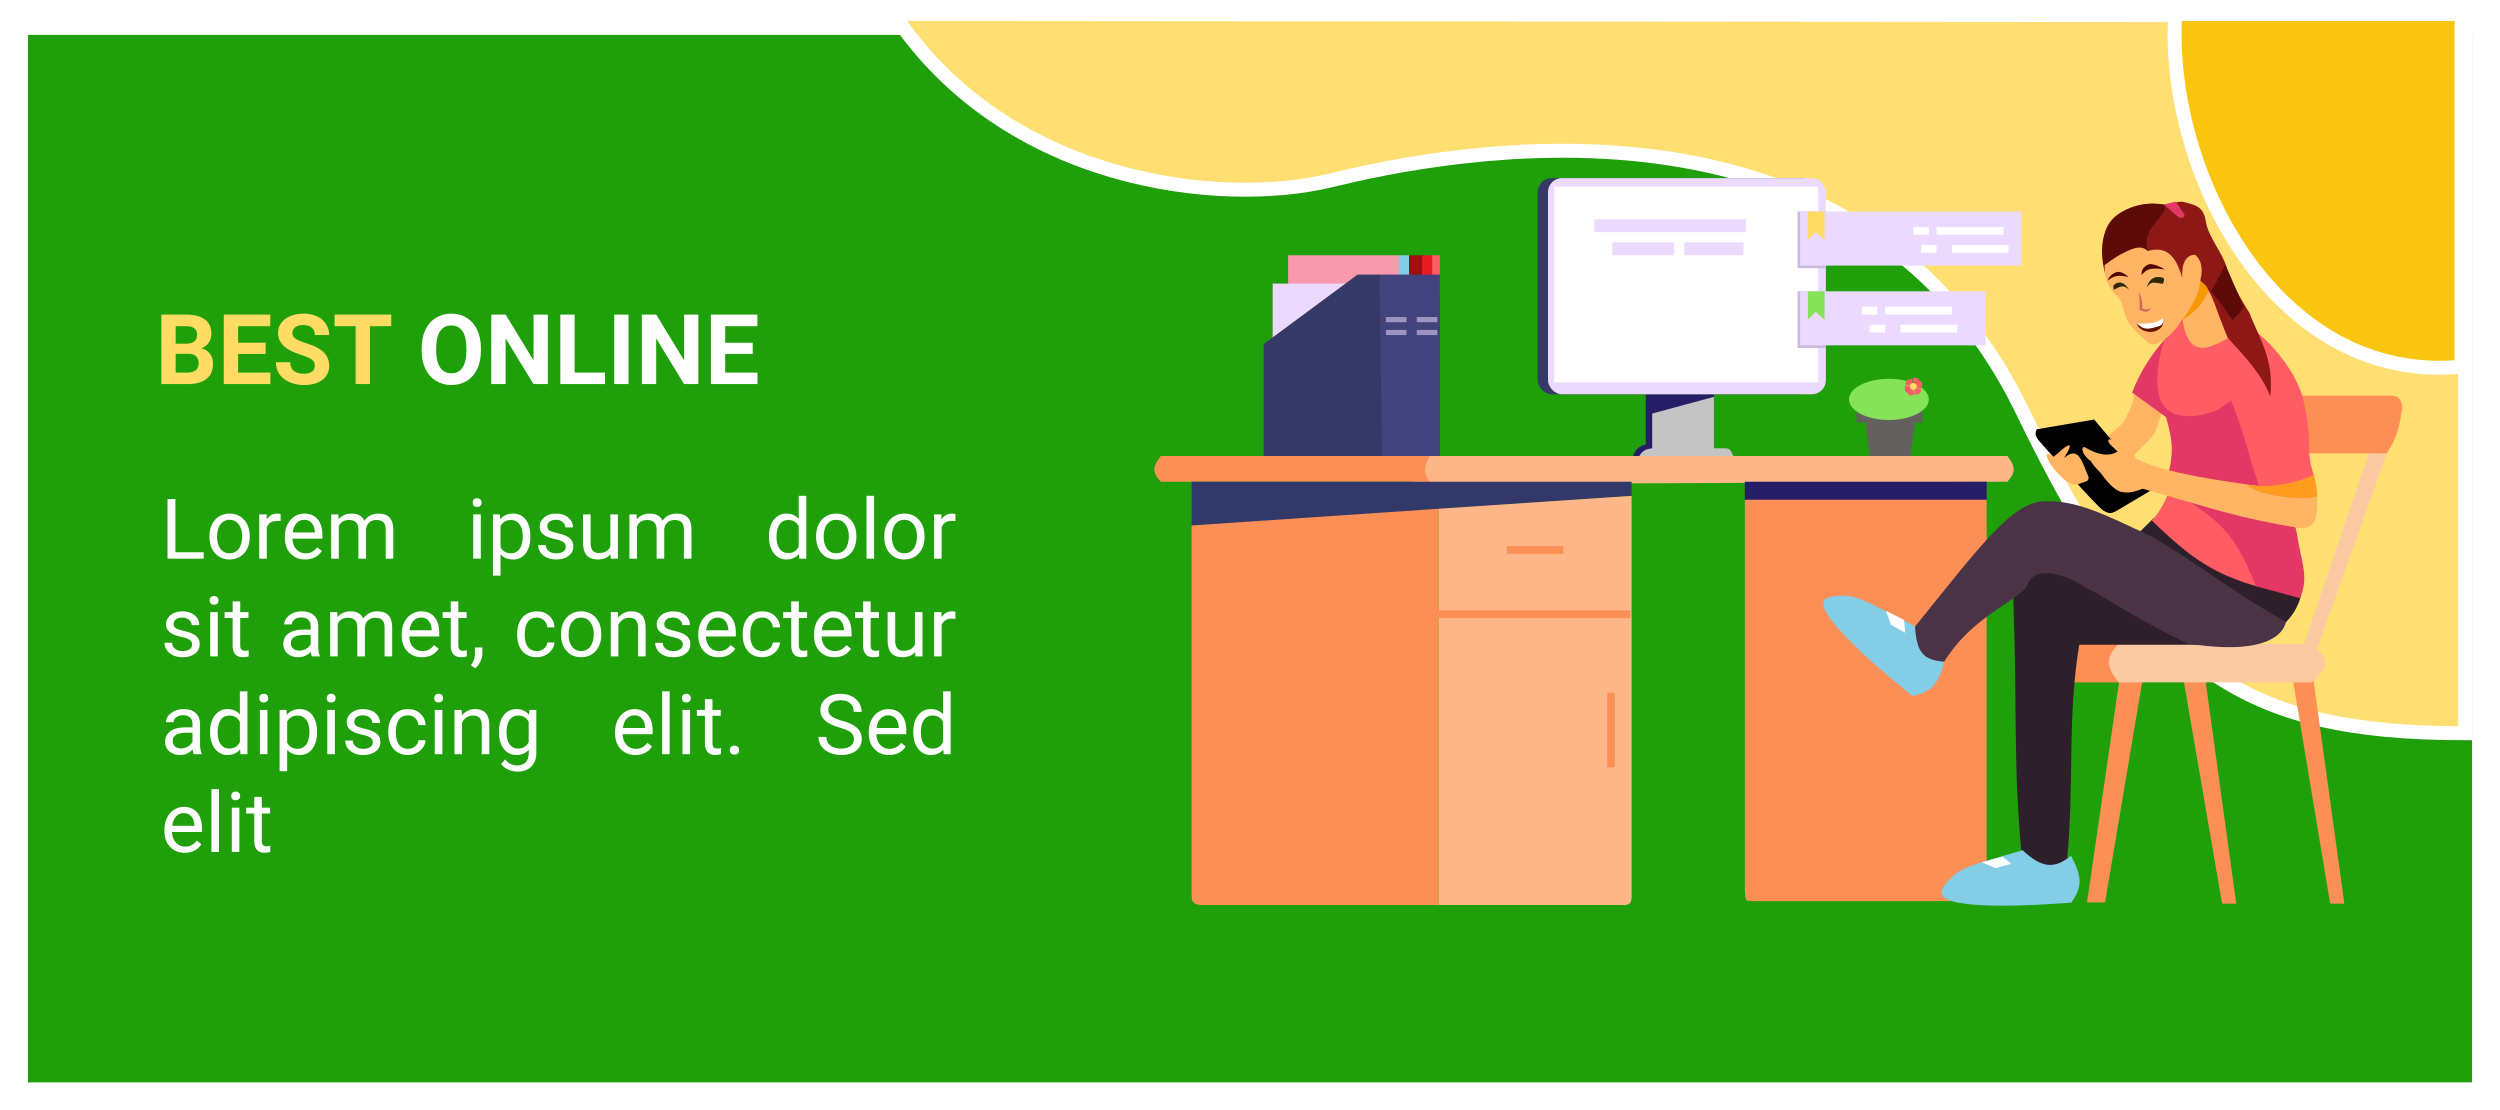<svg width="358" height="159" viewBox="0 0 358 159" fill="none" xmlns="http://www.w3.org/2000/svg">
<g filter="url(#filter0_d)">
<rect x="4" y="1" width="350" height="150" fill="#1F9F0A"/>
</g>
<path d="M190.57 25.828C174.77 29.672 144.013 26.263 128 2L353 2.21V105C320.767 105 307.467 95.776 289.617 58.876C265.767 9.569 206.371 21.985 190.57 25.828Z" fill="#FFDF71" stroke="white" stroke-width="2"/>
<path d="M352.5 2H311.5C310.026 24.487 325.809 55.162 352.5 52.5V2Z" fill="#FAC510" stroke="white" stroke-width="2"/>
<path d="M23.104 55V45.047H26.59C27.797 45.047 28.713 45.279 29.338 45.744C29.962 46.204 30.274 46.881 30.274 47.774C30.274 48.262 30.149 48.693 29.898 49.066C29.648 49.435 29.299 49.707 28.852 49.88C29.363 50.008 29.764 50.265 30.056 50.652C30.352 51.04 30.5 51.514 30.5 52.074C30.5 53.031 30.195 53.756 29.584 54.248C28.973 54.74 28.103 54.991 26.973 55H23.104ZM25.154 50.666V53.352H26.911C27.394 53.352 27.77 53.239 28.039 53.011C28.312 52.778 28.449 52.459 28.449 52.054C28.449 51.142 27.977 50.68 27.034 50.666H25.154ZM25.154 49.217H26.672C27.706 49.199 28.224 48.786 28.224 47.98C28.224 47.528 28.091 47.205 27.827 47.009C27.567 46.808 27.155 46.708 26.59 46.708H25.154V49.217ZM38.033 50.687H34.096V53.352H38.717V55H32.045V45.047H38.703V46.708H34.096V49.08H38.033V50.687ZM45.081 52.389C45.081 52.001 44.944 51.705 44.671 51.5C44.398 51.29 43.905 51.072 43.194 50.844C42.483 50.611 41.921 50.383 41.506 50.16C40.376 49.55 39.81 48.727 39.81 47.692C39.81 47.155 39.961 46.676 40.262 46.257C40.567 45.833 41.002 45.503 41.567 45.266C42.137 45.029 42.775 44.91 43.481 44.91C44.192 44.91 44.826 45.04 45.382 45.3C45.938 45.555 46.368 45.917 46.674 46.387C46.984 46.856 47.139 47.389 47.139 47.986H45.088C45.088 47.531 44.944 47.177 44.657 46.927C44.37 46.672 43.967 46.544 43.447 46.544C42.946 46.544 42.556 46.651 42.278 46.865C42 47.075 41.861 47.353 41.861 47.699C41.861 48.023 42.023 48.294 42.347 48.513C42.675 48.731 43.156 48.937 43.789 49.128C44.956 49.479 45.806 49.914 46.339 50.434C46.872 50.953 47.139 51.6 47.139 52.375C47.139 53.236 46.813 53.913 46.161 54.405C45.509 54.893 44.632 55.137 43.529 55.137C42.764 55.137 42.066 54.998 41.438 54.72C40.809 54.437 40.328 54.052 39.995 53.565C39.667 53.077 39.503 52.512 39.503 51.869H41.56C41.56 52.967 42.217 53.517 43.529 53.517C44.017 53.517 44.398 53.419 44.671 53.223C44.944 53.022 45.081 52.744 45.081 52.389ZM56.025 46.708H52.977V55H50.926V46.708H47.918V45.047H56.025V46.708Z" fill="#FFDC64"/>
<path d="M68.863 50.249C68.863 51.229 68.69 52.088 68.344 52.826C67.997 53.565 67.501 54.134 66.853 54.535C66.211 54.936 65.473 55.137 64.639 55.137C63.814 55.137 63.078 54.938 62.431 54.542C61.783 54.145 61.282 53.58 60.927 52.847C60.571 52.108 60.391 51.261 60.387 50.304V49.812C60.387 48.832 60.562 47.97 60.913 47.227C61.269 46.48 61.768 45.908 62.41 45.512C63.057 45.111 63.796 44.91 64.625 44.91C65.454 44.91 66.19 45.111 66.833 45.512C67.48 45.908 67.979 46.48 68.33 47.227C68.686 47.97 68.863 48.829 68.863 49.805V50.249ZM66.785 49.798C66.785 48.754 66.598 47.961 66.225 47.419C65.851 46.877 65.318 46.605 64.625 46.605C63.937 46.605 63.406 46.874 63.032 47.412C62.658 47.945 62.469 48.729 62.465 49.764V50.249C62.465 51.265 62.652 52.054 63.025 52.614C63.399 53.175 63.937 53.455 64.639 53.455C65.327 53.455 65.856 53.186 66.225 52.648C66.594 52.106 66.781 51.318 66.785 50.283V49.798ZM78.447 55H76.397L72.404 48.451V55H70.353V45.047H72.404L76.403 51.609V45.047H78.447V55ZM82.289 53.352H86.644V55H80.238V45.047H82.289V53.352ZM90.007 55H87.956V45.047H90.007V55ZM100.008 55H97.957L93.965 48.451V55H91.914V45.047H93.965L97.964 51.609V45.047H100.008V55ZM107.787 50.687H103.85V53.352H108.471V55H101.799V45.047H108.457V46.708H103.85V49.08H107.787V50.687Z" fill="white"/>
<path d="M25.121 79.08H29.164V80H23.99V71.469H25.121V79.08ZM29.99 76.772C29.99 76.15 30.111 75.592 30.354 75.096C30.6 74.6 30.939 74.217 31.373 73.947C31.811 73.678 32.309 73.543 32.867 73.543C33.73 73.543 34.428 73.842 34.959 74.439C35.494 75.037 35.762 75.832 35.762 76.824V76.9C35.762 77.518 35.643 78.072 35.404 78.564C35.17 79.053 34.832 79.434 34.391 79.707C33.953 79.981 33.449 80.117 32.879 80.117C32.02 80.117 31.322 79.818 30.787 79.221C30.256 78.623 29.99 77.832 29.99 76.848V76.772ZM31.08 76.9C31.08 77.603 31.242 78.168 31.566 78.594C31.895 79.019 32.332 79.232 32.879 79.232C33.43 79.232 33.867 79.018 34.191 78.588C34.516 78.154 34.678 77.549 34.678 76.772C34.678 76.076 34.512 75.514 34.18 75.084C33.852 74.65 33.414 74.434 32.867 74.434C32.332 74.434 31.9 74.647 31.572 75.072C31.244 75.498 31.08 76.107 31.08 76.9ZM40.185 74.633C40.022 74.606 39.844 74.592 39.652 74.592C38.941 74.592 38.459 74.894 38.205 75.5V80H37.121V73.66H38.176L38.193 74.393C38.549 73.826 39.053 73.543 39.705 73.543C39.916 73.543 40.076 73.57 40.185 73.625V74.633ZM43.701 80.117C42.842 80.117 42.143 79.836 41.603 79.273C41.065 78.707 40.795 77.951 40.795 77.006V76.807C40.795 76.178 40.914 75.617 41.152 75.125C41.395 74.629 41.73 74.242 42.16 73.965C42.594 73.684 43.062 73.543 43.566 73.543C44.391 73.543 45.031 73.814 45.488 74.357C45.945 74.9 46.174 75.678 46.174 76.689V77.141H41.879C41.895 77.766 42.076 78.272 42.424 78.658C42.775 79.041 43.221 79.232 43.76 79.232C44.143 79.232 44.467 79.154 44.732 78.998C44.998 78.842 45.23 78.635 45.43 78.377L46.092 78.893C45.56 79.709 44.764 80.117 43.701 80.117ZM43.566 74.434C43.129 74.434 42.762 74.594 42.465 74.914C42.168 75.231 41.984 75.676 41.914 76.25H45.09V76.168C45.059 75.617 44.91 75.191 44.645 74.891C44.379 74.586 44.02 74.434 43.566 74.434ZM48.453 73.66L48.482 74.363C48.947 73.816 49.574 73.543 50.363 73.543C51.25 73.543 51.853 73.883 52.174 74.562C52.385 74.258 52.658 74.012 52.994 73.824C53.334 73.637 53.734 73.543 54.195 73.543C55.586 73.543 56.293 74.279 56.316 75.752V80H55.232V75.816C55.232 75.363 55.129 75.025 54.922 74.803C54.715 74.576 54.367 74.463 53.879 74.463C53.477 74.463 53.143 74.584 52.877 74.826C52.611 75.064 52.457 75.387 52.414 75.793V80H51.324V75.846C51.324 74.924 50.873 74.463 49.971 74.463C49.26 74.463 48.773 74.766 48.512 75.371V80H47.428V73.66H48.453ZM68.85 80H67.766V73.66H68.85V80ZM67.678 71.978C67.678 71.803 67.731 71.654 67.836 71.533C67.945 71.412 68.106 71.352 68.316 71.352C68.527 71.352 68.688 71.412 68.797 71.533C68.906 71.654 68.961 71.803 68.961 71.978C68.961 72.154 68.906 72.301 68.797 72.418C68.688 72.535 68.527 72.594 68.316 72.594C68.106 72.594 67.945 72.535 67.836 72.418C67.731 72.301 67.678 72.154 67.678 71.978ZM75.945 76.9C75.945 77.865 75.725 78.643 75.283 79.232C74.842 79.822 74.244 80.117 73.49 80.117C72.721 80.117 72.115 79.873 71.674 79.385V82.438H70.59V73.66H71.58L71.633 74.363C72.074 73.816 72.688 73.543 73.473 73.543C74.234 73.543 74.836 73.83 75.277 74.404C75.723 74.978 75.945 75.777 75.945 76.801V76.9ZM74.861 76.777C74.861 76.062 74.709 75.498 74.404 75.084C74.1 74.67 73.682 74.463 73.15 74.463C72.494 74.463 72.002 74.754 71.674 75.336V78.365C71.998 78.943 72.494 79.232 73.162 79.232C73.682 79.232 74.094 79.027 74.398 78.617C74.707 78.203 74.861 77.59 74.861 76.777ZM81.019 78.318C81.019 78.025 80.908 77.799 80.686 77.639C80.467 77.475 80.082 77.334 79.531 77.217C78.984 77.1 78.549 76.959 78.225 76.795C77.904 76.631 77.666 76.436 77.51 76.209C77.357 75.982 77.281 75.713 77.281 75.4C77.281 74.881 77.5 74.441 77.938 74.082C78.379 73.723 78.941 73.543 79.625 73.543C80.344 73.543 80.926 73.728 81.371 74.1C81.82 74.471 82.045 74.945 82.045 75.523H80.955C80.955 75.227 80.828 74.971 80.574 74.756C80.324 74.541 80.008 74.434 79.625 74.434C79.231 74.434 78.922 74.519 78.699 74.691C78.477 74.863 78.365 75.088 78.365 75.365C78.365 75.627 78.469 75.824 78.676 75.957C78.883 76.09 79.256 76.217 79.795 76.338C80.338 76.459 80.777 76.603 81.113 76.772C81.449 76.939 81.697 77.143 81.857 77.381C82.022 77.615 82.103 77.902 82.103 78.242C82.103 78.809 81.877 79.264 81.424 79.607C80.971 79.947 80.383 80.117 79.66 80.117C79.152 80.117 78.703 80.027 78.312 79.848C77.922 79.668 77.615 79.418 77.393 79.098C77.174 78.773 77.064 78.424 77.064 78.049H78.148C78.168 78.412 78.312 78.701 78.582 78.916C78.856 79.127 79.215 79.232 79.66 79.232C80.07 79.232 80.398 79.15 80.644 78.986C80.894 78.818 81.019 78.596 81.019 78.318ZM87.43 79.373C87.008 79.869 86.389 80.117 85.572 80.117C84.897 80.117 84.381 79.922 84.025 79.531C83.674 79.137 83.496 78.555 83.492 77.785V73.66H84.576V77.756C84.576 78.717 84.967 79.197 85.748 79.197C86.576 79.197 87.127 78.889 87.4 78.272V73.66H88.484V80H87.453L87.43 79.373ZM91.156 73.66L91.186 74.363C91.65 73.816 92.277 73.543 93.066 73.543C93.953 73.543 94.557 73.883 94.877 74.562C95.088 74.258 95.361 74.012 95.697 73.824C96.037 73.637 96.438 73.543 96.898 73.543C98.289 73.543 98.996 74.279 99.019 75.752V80H97.936V75.816C97.936 75.363 97.832 75.025 97.625 74.803C97.418 74.576 97.07 74.463 96.582 74.463C96.18 74.463 95.846 74.584 95.58 74.826C95.314 75.064 95.16 75.387 95.117 75.793V80H94.027V75.846C94.027 74.924 93.576 74.463 92.674 74.463C91.963 74.463 91.477 74.766 91.215 75.371V80H90.131V73.66H91.156ZM110.111 76.777C110.111 75.805 110.342 75.023 110.803 74.434C111.264 73.84 111.867 73.543 112.613 73.543C113.355 73.543 113.943 73.797 114.377 74.305V71H115.461V80H114.465L114.412 79.32C113.979 79.852 113.375 80.117 112.602 80.117C111.867 80.117 111.268 79.816 110.803 79.215C110.342 78.613 110.111 77.828 110.111 76.859V76.777ZM111.195 76.9C111.195 77.619 111.344 78.182 111.641 78.588C111.938 78.994 112.348 79.197 112.871 79.197C113.559 79.197 114.061 78.889 114.377 78.272V75.359C114.053 74.762 113.555 74.463 112.883 74.463C112.352 74.463 111.938 74.668 111.641 75.078C111.344 75.488 111.195 76.096 111.195 76.9ZM116.861 76.772C116.861 76.15 116.982 75.592 117.225 75.096C117.471 74.6 117.811 74.217 118.244 73.947C118.682 73.678 119.18 73.543 119.738 73.543C120.602 73.543 121.299 73.842 121.83 74.439C122.365 75.037 122.633 75.832 122.633 76.824V76.9C122.633 77.518 122.514 78.072 122.275 78.564C122.041 79.053 121.703 79.434 121.262 79.707C120.824 79.981 120.32 80.117 119.75 80.117C118.891 80.117 118.193 79.818 117.658 79.221C117.127 78.623 116.861 77.832 116.861 76.848V76.772ZM117.951 76.9C117.951 77.603 118.113 78.168 118.438 78.594C118.766 79.019 119.203 79.232 119.75 79.232C120.301 79.232 120.738 79.018 121.062 78.588C121.387 78.154 121.549 77.549 121.549 76.772C121.549 76.076 121.383 75.514 121.051 75.084C120.723 74.65 120.285 74.434 119.738 74.434C119.203 74.434 118.771 74.647 118.443 75.072C118.115 75.498 117.951 76.107 117.951 76.9ZM125.17 80H124.086V71H125.17V80ZM126.623 76.772C126.623 76.15 126.744 75.592 126.986 75.096C127.232 74.6 127.572 74.217 128.006 73.947C128.443 73.678 128.941 73.543 129.5 73.543C130.363 73.543 131.061 73.842 131.592 74.439C132.127 75.037 132.395 75.832 132.395 76.824V76.9C132.395 77.518 132.275 78.072 132.037 78.564C131.803 79.053 131.465 79.434 131.023 79.707C130.586 79.981 130.082 80.117 129.512 80.117C128.652 80.117 127.955 79.818 127.42 79.221C126.889 78.623 126.623 77.832 126.623 76.848V76.772ZM127.713 76.9C127.713 77.603 127.875 78.168 128.199 78.594C128.527 79.019 128.965 79.232 129.512 79.232C130.062 79.232 130.5 79.018 130.824 78.588C131.148 78.154 131.311 77.549 131.311 76.772C131.311 76.076 131.145 75.514 130.812 75.084C130.484 74.65 130.047 74.434 129.5 74.434C128.965 74.434 128.533 74.647 128.205 75.072C127.877 75.498 127.713 76.107 127.713 76.9ZM136.818 74.633C136.654 74.606 136.477 74.592 136.285 74.592C135.574 74.592 135.092 74.894 134.838 75.5V80H133.754V73.66H134.809L134.826 74.393C135.182 73.826 135.686 73.543 136.338 73.543C136.549 73.543 136.709 73.57 136.818 73.625V74.633ZM27.512 92.318C27.512 92.025 27.4 91.799 27.178 91.639C26.959 91.475 26.574 91.334 26.023 91.217C25.477 91.1 25.041 90.959 24.717 90.795C24.396 90.631 24.158 90.436 24.002 90.209C23.85 89.982 23.773 89.713 23.773 89.4C23.773 88.881 23.992 88.441 24.43 88.082C24.871 87.723 25.434 87.543 26.117 87.543C26.836 87.543 27.418 87.728 27.863 88.1C28.312 88.471 28.537 88.945 28.537 89.523H27.447C27.447 89.227 27.32 88.971 27.066 88.756C26.816 88.541 26.5 88.434 26.117 88.434C25.723 88.434 25.414 88.519 25.191 88.691C24.969 88.863 24.857 89.088 24.857 89.365C24.857 89.627 24.961 89.824 25.168 89.957C25.375 90.09 25.748 90.217 26.287 90.338C26.83 90.459 27.27 90.603 27.605 90.772C27.941 90.939 28.189 91.143 28.35 91.381C28.514 91.615 28.596 91.902 28.596 92.242C28.596 92.809 28.369 93.264 27.916 93.607C27.463 93.947 26.875 94.117 26.152 94.117C25.645 94.117 25.195 94.027 24.805 93.848C24.414 93.668 24.107 93.418 23.885 93.098C23.666 92.773 23.557 92.424 23.557 92.049H24.641C24.66 92.412 24.805 92.701 25.074 92.916C25.348 93.127 25.707 93.232 26.152 93.232C26.562 93.232 26.891 93.15 27.137 92.986C27.387 92.818 27.512 92.596 27.512 92.318ZM31.186 94H30.102V87.66H31.186V94ZM30.014 85.978C30.014 85.803 30.066 85.654 30.172 85.533C30.281 85.412 30.441 85.352 30.652 85.352C30.863 85.352 31.023 85.412 31.133 85.533C31.242 85.654 31.297 85.803 31.297 85.978C31.297 86.154 31.242 86.301 31.133 86.418C31.023 86.535 30.863 86.594 30.652 86.594C30.441 86.594 30.281 86.535 30.172 86.418C30.066 86.301 30.014 86.154 30.014 85.978ZM34.397 86.125V87.66H35.58V88.498H34.397V92.43C34.397 92.684 34.449 92.875 34.555 93.004C34.66 93.129 34.84 93.191 35.094 93.191C35.219 93.191 35.391 93.168 35.609 93.121V94C35.324 94.078 35.047 94.117 34.777 94.117C34.293 94.117 33.928 93.971 33.682 93.678C33.435 93.385 33.312 92.969 33.312 92.43V88.498H32.158V87.66H33.312V86.125H34.397ZM44.662 94C44.6 93.875 44.549 93.652 44.51 93.332C44.006 93.856 43.404 94.117 42.705 94.117C42.08 94.117 41.566 93.941 41.164 93.59C40.766 93.234 40.566 92.785 40.566 92.242C40.566 91.582 40.816 91.07 41.316 90.707C41.82 90.34 42.527 90.156 43.438 90.156H44.492V89.658C44.492 89.279 44.379 88.978 44.152 88.756C43.926 88.529 43.592 88.416 43.15 88.416C42.764 88.416 42.44 88.514 42.178 88.709C41.916 88.904 41.785 89.141 41.785 89.418H40.695C40.695 89.102 40.807 88.797 41.029 88.504C41.256 88.207 41.56 87.973 41.943 87.801C42.33 87.629 42.754 87.543 43.215 87.543C43.945 87.543 44.518 87.727 44.932 88.094C45.346 88.457 45.56 88.959 45.576 89.6V92.518C45.576 93.1 45.65 93.562 45.799 93.906V94H44.662ZM42.863 93.174C43.203 93.174 43.525 93.086 43.83 92.91C44.135 92.734 44.355 92.506 44.492 92.225V90.924H43.643C42.315 90.924 41.65 91.312 41.65 92.09C41.65 92.43 41.764 92.695 41.99 92.887C42.217 93.078 42.508 93.174 42.863 93.174ZM48.295 87.66L48.324 88.363C48.789 87.816 49.416 87.543 50.205 87.543C51.092 87.543 51.695 87.883 52.016 88.562C52.227 88.258 52.5 88.012 52.836 87.824C53.176 87.637 53.576 87.543 54.037 87.543C55.428 87.543 56.135 88.279 56.158 89.752V94H55.074V89.816C55.074 89.363 54.971 89.025 54.764 88.803C54.557 88.576 54.209 88.463 53.721 88.463C53.318 88.463 52.984 88.584 52.719 88.826C52.453 89.064 52.299 89.387 52.256 89.793V94H51.166V89.846C51.166 88.924 50.715 88.463 49.812 88.463C49.102 88.463 48.615 88.766 48.353 89.371V94H47.27V87.66H48.295ZM60.43 94.117C59.57 94.117 58.871 93.836 58.332 93.273C57.793 92.707 57.523 91.951 57.523 91.006V90.807C57.523 90.178 57.643 89.617 57.881 89.125C58.123 88.629 58.459 88.242 58.889 87.965C59.322 87.684 59.791 87.543 60.295 87.543C61.119 87.543 61.76 87.814 62.217 88.357C62.674 88.9 62.902 89.678 62.902 90.689V91.141H58.607C58.623 91.766 58.805 92.272 59.152 92.658C59.504 93.041 59.949 93.232 60.488 93.232C60.871 93.232 61.195 93.154 61.461 92.998C61.727 92.842 61.959 92.635 62.158 92.377L62.82 92.893C62.289 93.709 61.492 94.117 60.43 94.117ZM60.295 88.434C59.857 88.434 59.49 88.594 59.193 88.914C58.897 89.231 58.713 89.676 58.643 90.25H61.818V90.168C61.787 89.617 61.639 89.191 61.373 88.891C61.107 88.586 60.748 88.434 60.295 88.434ZM65.633 86.125V87.66H66.816V88.498H65.633V92.43C65.633 92.684 65.686 92.875 65.791 93.004C65.897 93.129 66.076 93.191 66.33 93.191C66.455 93.191 66.627 93.168 66.846 93.121V94C66.561 94.078 66.283 94.117 66.014 94.117C65.529 94.117 65.164 93.971 64.918 93.678C64.672 93.385 64.549 92.969 64.549 92.43V88.498H63.395V87.66H64.549V86.125H65.633ZM68.053 95.699L67.438 95.277C67.805 94.766 67.996 94.238 68.012 93.695V92.717H69.072V93.566C69.072 93.961 68.975 94.356 68.779 94.75C68.588 95.144 68.346 95.461 68.053 95.699ZM76.883 93.232C77.269 93.232 77.607 93.115 77.897 92.881C78.186 92.647 78.346 92.353 78.377 92.002H79.402C79.383 92.365 79.258 92.711 79.027 93.039C78.797 93.367 78.488 93.629 78.102 93.824C77.719 94.019 77.312 94.117 76.883 94.117C76.019 94.117 75.332 93.83 74.82 93.256C74.312 92.678 74.059 91.889 74.059 90.889V90.707C74.059 90.09 74.172 89.541 74.398 89.061C74.625 88.58 74.949 88.207 75.371 87.941C75.797 87.676 76.299 87.543 76.877 87.543C77.588 87.543 78.178 87.756 78.647 88.182C79.119 88.607 79.371 89.16 79.402 89.84H78.377C78.346 89.43 78.189 89.094 77.908 88.832C77.631 88.566 77.287 88.434 76.877 88.434C76.326 88.434 75.898 88.633 75.594 89.031C75.293 89.426 75.143 89.998 75.143 90.748V90.953C75.143 91.684 75.293 92.246 75.594 92.641C75.894 93.035 76.324 93.232 76.883 93.232ZM80.334 90.772C80.334 90.15 80.455 89.592 80.697 89.096C80.943 88.6 81.283 88.217 81.717 87.947C82.154 87.678 82.652 87.543 83.211 87.543C84.074 87.543 84.772 87.842 85.303 88.439C85.838 89.037 86.106 89.832 86.106 90.824V90.9C86.106 91.518 85.986 92.072 85.748 92.564C85.514 93.053 85.176 93.434 84.734 93.707C84.297 93.981 83.793 94.117 83.223 94.117C82.363 94.117 81.666 93.818 81.131 93.221C80.6 92.623 80.334 91.832 80.334 90.848V90.772ZM81.424 90.9C81.424 91.603 81.586 92.168 81.91 92.594C82.238 93.019 82.676 93.232 83.223 93.232C83.773 93.232 84.211 93.018 84.535 92.588C84.859 92.154 85.022 91.549 85.022 90.772C85.022 90.076 84.856 89.514 84.523 89.084C84.195 88.65 83.758 88.434 83.211 88.434C82.676 88.434 82.244 88.647 81.916 89.072C81.588 89.498 81.424 90.107 81.424 90.9ZM88.49 87.66L88.525 88.457C89.01 87.848 89.643 87.543 90.424 87.543C91.764 87.543 92.439 88.299 92.451 89.811V94H91.367V89.805C91.363 89.348 91.258 89.01 91.051 88.791C90.848 88.572 90.529 88.463 90.096 88.463C89.744 88.463 89.436 88.557 89.17 88.744C88.904 88.932 88.697 89.178 88.549 89.482V94H87.465V87.66H88.49ZM97.777 92.318C97.777 92.025 97.666 91.799 97.443 91.639C97.225 91.475 96.84 91.334 96.289 91.217C95.742 91.1 95.307 90.959 94.982 90.795C94.662 90.631 94.424 90.436 94.268 90.209C94.115 89.982 94.039 89.713 94.039 89.4C94.039 88.881 94.258 88.441 94.695 88.082C95.137 87.723 95.699 87.543 96.383 87.543C97.102 87.543 97.684 87.728 98.129 88.1C98.578 88.471 98.803 88.945 98.803 89.523H97.713C97.713 89.227 97.586 88.971 97.332 88.756C97.082 88.541 96.766 88.434 96.383 88.434C95.988 88.434 95.68 88.519 95.457 88.691C95.234 88.863 95.123 89.088 95.123 89.365C95.123 89.627 95.227 89.824 95.434 89.957C95.641 90.09 96.014 90.217 96.553 90.338C97.096 90.459 97.535 90.603 97.871 90.772C98.207 90.939 98.455 91.143 98.615 91.381C98.779 91.615 98.861 91.902 98.861 92.242C98.861 92.809 98.635 93.264 98.182 93.607C97.728 93.947 97.141 94.117 96.418 94.117C95.91 94.117 95.461 94.027 95.07 93.848C94.68 93.668 94.373 93.418 94.15 93.098C93.932 92.773 93.822 92.424 93.822 92.049H94.906C94.926 92.412 95.07 92.701 95.34 92.916C95.613 93.127 95.973 93.232 96.418 93.232C96.828 93.232 97.156 93.15 97.402 92.986C97.652 92.818 97.777 92.596 97.777 92.318ZM102.904 94.117C102.045 94.117 101.346 93.836 100.807 93.273C100.268 92.707 99.998 91.951 99.998 91.006V90.807C99.998 90.178 100.117 89.617 100.355 89.125C100.598 88.629 100.934 88.242 101.363 87.965C101.797 87.684 102.266 87.543 102.77 87.543C103.594 87.543 104.234 87.814 104.691 88.357C105.148 88.9 105.377 89.678 105.377 90.689V91.141H101.082C101.098 91.766 101.279 92.272 101.627 92.658C101.979 93.041 102.424 93.232 102.963 93.232C103.346 93.232 103.67 93.154 103.936 92.998C104.201 92.842 104.434 92.635 104.633 92.377L105.295 92.893C104.764 93.709 103.967 94.117 102.904 94.117ZM102.77 88.434C102.332 88.434 101.965 88.594 101.668 88.914C101.371 89.231 101.188 89.676 101.117 90.25H104.293V90.168C104.262 89.617 104.113 89.191 103.848 88.891C103.582 88.586 103.223 88.434 102.77 88.434ZM109.18 93.232C109.566 93.232 109.904 93.115 110.193 92.881C110.482 92.647 110.643 92.353 110.674 92.002H111.699C111.68 92.365 111.555 92.711 111.324 93.039C111.094 93.367 110.785 93.629 110.398 93.824C110.016 94.019 109.609 94.117 109.18 94.117C108.316 94.117 107.629 93.83 107.117 93.256C106.609 92.678 106.355 91.889 106.355 90.889V90.707C106.355 90.09 106.469 89.541 106.695 89.061C106.922 88.58 107.246 88.207 107.668 87.941C108.094 87.676 108.596 87.543 109.174 87.543C109.885 87.543 110.475 87.756 110.943 88.182C111.416 88.607 111.668 89.16 111.699 89.84H110.674C110.643 89.43 110.486 89.094 110.205 88.832C109.928 88.566 109.584 88.434 109.174 88.434C108.623 88.434 108.195 88.633 107.891 89.031C107.59 89.426 107.439 89.998 107.439 90.748V90.953C107.439 91.684 107.59 92.246 107.891 92.641C108.191 93.035 108.621 93.232 109.18 93.232ZM114.389 86.125V87.66H115.572V88.498H114.389V92.43C114.389 92.684 114.441 92.875 114.547 93.004C114.652 93.129 114.832 93.191 115.086 93.191C115.211 93.191 115.383 93.168 115.602 93.121V94C115.316 94.078 115.039 94.117 114.77 94.117C114.285 94.117 113.92 93.971 113.674 93.678C113.428 93.385 113.305 92.969 113.305 92.43V88.498H112.15V87.66H113.305V86.125H114.389ZM119.475 94.117C118.615 94.117 117.916 93.836 117.377 93.273C116.838 92.707 116.568 91.951 116.568 91.006V90.807C116.568 90.178 116.688 89.617 116.926 89.125C117.168 88.629 117.504 88.242 117.934 87.965C118.367 87.684 118.836 87.543 119.34 87.543C120.164 87.543 120.805 87.814 121.262 88.357C121.719 88.9 121.947 89.678 121.947 90.689V91.141H117.652C117.668 91.766 117.85 92.272 118.197 92.658C118.549 93.041 118.994 93.232 119.533 93.232C119.916 93.232 120.24 93.154 120.506 92.998C120.771 92.842 121.004 92.635 121.203 92.377L121.865 92.893C121.334 93.709 120.537 94.117 119.475 94.117ZM119.34 88.434C118.902 88.434 118.535 88.594 118.238 88.914C117.941 89.231 117.758 89.676 117.688 90.25H120.863V90.168C120.832 89.617 120.684 89.191 120.418 88.891C120.152 88.586 119.793 88.434 119.34 88.434ZM124.678 86.125V87.66H125.861V88.498H124.678V92.43C124.678 92.684 124.73 92.875 124.836 93.004C124.941 93.129 125.121 93.191 125.375 93.191C125.5 93.191 125.672 93.168 125.891 93.121V94C125.605 94.078 125.328 94.117 125.059 94.117C124.574 94.117 124.209 93.971 123.963 93.678C123.717 93.385 123.594 92.969 123.594 92.43V88.498H122.439V87.66H123.594V86.125H124.678ZM131.047 93.373C130.625 93.869 130.006 94.117 129.189 94.117C128.514 94.117 127.998 93.922 127.643 93.531C127.291 93.137 127.113 92.555 127.109 91.785V87.66H128.193V91.756C128.193 92.717 128.584 93.197 129.365 93.197C130.193 93.197 130.744 92.889 131.018 92.272V87.66H132.102V94H131.07L131.047 93.373ZM136.818 88.633C136.654 88.606 136.477 88.592 136.285 88.592C135.574 88.592 135.092 88.894 134.838 89.5V94H133.754V87.66H134.809L134.826 88.393C135.182 87.826 135.686 87.543 136.338 87.543C136.549 87.543 136.709 87.57 136.818 87.625V88.633ZM27.734 108C27.672 107.875 27.621 107.652 27.582 107.332C27.078 107.855 26.477 108.117 25.777 108.117C25.152 108.117 24.639 107.941 24.236 107.59C23.838 107.234 23.639 106.785 23.639 106.242C23.639 105.582 23.889 105.07 24.389 104.707C24.893 104.34 25.6 104.156 26.51 104.156H27.564V103.658C27.564 103.279 27.451 102.979 27.225 102.756C26.998 102.529 26.664 102.416 26.223 102.416C25.836 102.416 25.512 102.514 25.25 102.709C24.988 102.904 24.857 103.141 24.857 103.418H23.768C23.768 103.102 23.879 102.797 24.102 102.504C24.328 102.207 24.633 101.973 25.016 101.801C25.402 101.629 25.826 101.543 26.287 101.543C27.018 101.543 27.59 101.727 28.004 102.094C28.418 102.457 28.633 102.959 28.648 103.6V106.518C28.648 107.1 28.723 107.562 28.871 107.906V108H27.734ZM25.936 107.174C26.275 107.174 26.598 107.086 26.902 106.91C27.207 106.734 27.428 106.506 27.564 106.225V104.924H26.715C25.387 104.924 24.723 105.312 24.723 106.09C24.723 106.43 24.836 106.695 25.062 106.887C25.289 107.078 25.58 107.174 25.936 107.174ZM30.084 104.777C30.084 103.805 30.314 103.023 30.775 102.434C31.236 101.84 31.84 101.543 32.586 101.543C33.328 101.543 33.916 101.797 34.35 102.305V99H35.434V108H34.438L34.385 107.32C33.951 107.852 33.348 108.117 32.574 108.117C31.84 108.117 31.24 107.816 30.775 107.215C30.314 106.613 30.084 105.828 30.084 104.859V104.777ZM31.168 104.9C31.168 105.619 31.316 106.182 31.613 106.588C31.91 106.994 32.32 107.197 32.844 107.197C33.531 107.197 34.033 106.889 34.35 106.271V103.359C34.025 102.762 33.527 102.463 32.855 102.463C32.324 102.463 31.91 102.668 31.613 103.078C31.316 103.488 31.168 104.096 31.168 104.9ZM38.299 108H37.215V101.66H38.299V108ZM37.127 99.978C37.127 99.803 37.18 99.654 37.285 99.533C37.395 99.412 37.555 99.352 37.766 99.352C37.977 99.352 38.137 99.412 38.246 99.533C38.355 99.654 38.41 99.803 38.41 99.978C38.41 100.154 38.355 100.301 38.246 100.418C38.137 100.535 37.977 100.594 37.766 100.594C37.555 100.594 37.395 100.535 37.285 100.418C37.18 100.301 37.127 100.154 37.127 99.978ZM45.395 104.9C45.395 105.865 45.174 106.643 44.732 107.232C44.291 107.822 43.693 108.117 42.94 108.117C42.17 108.117 41.565 107.873 41.123 107.385V110.438H40.039V101.66H41.029L41.082 102.363C41.523 101.816 42.137 101.543 42.922 101.543C43.684 101.543 44.285 101.83 44.727 102.404C45.172 102.979 45.395 103.777 45.395 104.801V104.9ZM44.31 104.777C44.31 104.062 44.158 103.498 43.853 103.084C43.549 102.67 43.131 102.463 42.6 102.463C41.943 102.463 41.451 102.754 41.123 103.336V106.365C41.447 106.943 41.943 107.232 42.611 107.232C43.131 107.232 43.543 107.027 43.848 106.617C44.156 106.203 44.31 105.59 44.31 104.777ZM47.955 108H46.871V101.66H47.955V108ZM46.783 99.978C46.783 99.803 46.836 99.654 46.941 99.533C47.051 99.412 47.211 99.352 47.422 99.352C47.633 99.352 47.793 99.412 47.902 99.533C48.012 99.654 48.066 99.803 48.066 99.978C48.066 100.154 48.012 100.301 47.902 100.418C47.793 100.535 47.633 100.594 47.422 100.594C47.211 100.594 47.051 100.535 46.941 100.418C46.836 100.301 46.783 100.154 46.783 99.978ZM53.387 106.318C53.387 106.025 53.275 105.799 53.053 105.639C52.834 105.475 52.449 105.334 51.898 105.217C51.352 105.1 50.916 104.959 50.592 104.795C50.272 104.631 50.033 104.436 49.877 104.209C49.725 103.982 49.648 103.713 49.648 103.4C49.648 102.881 49.867 102.441 50.305 102.082C50.746 101.723 51.309 101.543 51.992 101.543C52.711 101.543 53.293 101.729 53.738 102.1C54.188 102.471 54.412 102.945 54.412 103.523H53.322C53.322 103.227 53.195 102.971 52.941 102.756C52.691 102.541 52.375 102.434 51.992 102.434C51.598 102.434 51.289 102.52 51.066 102.691C50.844 102.863 50.732 103.088 50.732 103.365C50.732 103.627 50.836 103.824 51.043 103.957C51.25 104.09 51.623 104.217 52.162 104.338C52.705 104.459 53.145 104.604 53.48 104.771C53.816 104.939 54.065 105.143 54.225 105.381C54.389 105.615 54.471 105.902 54.471 106.242C54.471 106.809 54.244 107.264 53.791 107.607C53.338 107.947 52.75 108.117 52.027 108.117C51.52 108.117 51.07 108.027 50.68 107.848C50.289 107.668 49.982 107.418 49.76 107.098C49.541 106.773 49.432 106.424 49.432 106.049H50.516C50.535 106.412 50.68 106.701 50.949 106.916C51.223 107.127 51.582 107.232 52.027 107.232C52.438 107.232 52.766 107.15 53.012 106.986C53.262 106.818 53.387 106.596 53.387 106.318ZM58.426 107.232C58.812 107.232 59.15 107.115 59.44 106.881C59.728 106.646 59.889 106.354 59.92 106.002H60.945C60.926 106.365 60.801 106.711 60.57 107.039C60.34 107.367 60.031 107.629 59.645 107.824C59.262 108.02 58.855 108.117 58.426 108.117C57.562 108.117 56.875 107.83 56.363 107.256C55.855 106.678 55.602 105.889 55.602 104.889V104.707C55.602 104.09 55.715 103.541 55.941 103.061C56.168 102.58 56.492 102.207 56.914 101.941C57.34 101.676 57.842 101.543 58.42 101.543C59.131 101.543 59.721 101.756 60.19 102.182C60.662 102.607 60.914 103.16 60.945 103.84H59.92C59.889 103.43 59.732 103.094 59.451 102.832C59.174 102.566 58.83 102.434 58.42 102.434C57.869 102.434 57.441 102.633 57.137 103.031C56.836 103.426 56.685 103.998 56.685 104.748V104.953C56.685 105.684 56.836 106.246 57.137 106.641C57.438 107.035 57.867 107.232 58.426 107.232ZM63.342 108H62.258V101.66H63.342V108ZM62.17 99.978C62.17 99.803 62.223 99.654 62.328 99.533C62.438 99.412 62.598 99.352 62.809 99.352C63.02 99.352 63.18 99.412 63.289 99.533C63.398 99.654 63.453 99.803 63.453 99.978C63.453 100.154 63.398 100.301 63.289 100.418C63.18 100.535 63.02 100.594 62.809 100.594C62.598 100.594 62.438 100.535 62.328 100.418C62.223 100.301 62.17 100.154 62.17 99.978ZM66.107 101.66L66.143 102.457C66.627 101.848 67.26 101.543 68.041 101.543C69.381 101.543 70.057 102.299 70.068 103.811V108H68.984V103.805C68.981 103.348 68.875 103.01 68.668 102.791C68.465 102.572 68.147 102.463 67.713 102.463C67.361 102.463 67.053 102.557 66.787 102.744C66.522 102.932 66.314 103.178 66.166 103.482V108H65.082V101.66H66.107ZM71.445 104.777C71.445 103.789 71.674 103.004 72.131 102.422C72.588 101.836 73.193 101.543 73.947 101.543C74.721 101.543 75.324 101.816 75.758 102.363L75.811 101.66H76.801V107.848C76.801 108.668 76.557 109.314 76.068 109.787C75.584 110.26 74.932 110.496 74.111 110.496C73.654 110.496 73.207 110.398 72.769 110.203C72.332 110.008 71.998 109.74 71.768 109.4L72.33 108.75C72.795 109.324 73.363 109.611 74.035 109.611C74.562 109.611 74.973 109.463 75.266 109.166C75.562 108.869 75.711 108.451 75.711 107.912V107.367C75.277 107.867 74.686 108.117 73.936 108.117C73.193 108.117 72.592 107.818 72.131 107.221C71.674 106.623 71.445 105.809 71.445 104.777ZM72.535 104.9C72.535 105.615 72.682 106.178 72.975 106.588C73.268 106.994 73.678 107.197 74.205 107.197C74.889 107.197 75.391 106.887 75.711 106.266V103.371C75.379 102.766 74.881 102.463 74.217 102.463C73.689 102.463 73.277 102.668 72.981 103.078C72.684 103.488 72.535 104.096 72.535 104.9ZM90.986 108.117C90.127 108.117 89.428 107.836 88.889 107.273C88.35 106.707 88.08 105.951 88.08 105.006V104.807C88.08 104.178 88.199 103.617 88.438 103.125C88.68 102.629 89.016 102.242 89.445 101.965C89.879 101.684 90.348 101.543 90.852 101.543C91.676 101.543 92.316 101.814 92.773 102.357C93.231 102.9 93.459 103.678 93.459 104.689V105.141H89.164C89.18 105.766 89.361 106.271 89.709 106.658C90.061 107.041 90.506 107.232 91.045 107.232C91.428 107.232 91.752 107.154 92.018 106.998C92.283 106.842 92.516 106.635 92.715 106.377L93.377 106.893C92.846 107.709 92.049 108.117 90.986 108.117ZM90.852 102.434C90.414 102.434 90.047 102.594 89.75 102.914C89.453 103.23 89.269 103.676 89.199 104.25H92.375V104.168C92.344 103.617 92.195 103.191 91.93 102.891C91.664 102.586 91.305 102.434 90.852 102.434ZM95.897 108H94.812V99H95.897V108ZM98.814 108H97.731V101.66H98.814V108ZM97.643 99.978C97.643 99.803 97.695 99.654 97.801 99.533C97.91 99.412 98.07 99.352 98.281 99.352C98.492 99.352 98.652 99.412 98.762 99.533C98.871 99.654 98.926 99.803 98.926 99.978C98.926 100.154 98.871 100.301 98.762 100.418C98.652 100.535 98.492 100.594 98.281 100.594C98.07 100.594 97.91 100.535 97.801 100.418C97.695 100.301 97.643 100.154 97.643 99.978ZM102.025 100.125V101.66H103.209V102.498H102.025V106.43C102.025 106.684 102.078 106.875 102.184 107.004C102.289 107.129 102.469 107.191 102.723 107.191C102.848 107.191 103.02 107.168 103.238 107.121V108C102.953 108.078 102.676 108.117 102.406 108.117C101.922 108.117 101.557 107.971 101.311 107.678C101.064 107.385 100.941 106.969 100.941 106.43V102.498H99.787V101.66H100.941V100.125H102.025ZM104.504 107.432C104.504 107.244 104.559 107.088 104.668 106.963C104.781 106.838 104.949 106.775 105.172 106.775C105.395 106.775 105.562 106.838 105.676 106.963C105.793 107.088 105.852 107.244 105.852 107.432C105.852 107.611 105.793 107.762 105.676 107.883C105.562 108.004 105.395 108.064 105.172 108.064C104.949 108.064 104.781 108.004 104.668 107.883C104.559 107.762 104.504 107.611 104.504 107.432ZM120.242 104.197C119.277 103.92 118.574 103.58 118.133 103.178C117.695 102.771 117.477 102.271 117.477 101.678C117.477 101.006 117.744 100.451 118.279 100.014C118.818 99.572 119.518 99.352 120.377 99.352C120.963 99.352 121.484 99.465 121.941 99.691C122.402 99.918 122.758 100.23 123.008 100.629C123.262 101.027 123.389 101.463 123.389 101.936H122.258C122.258 101.42 122.094 101.016 121.766 100.723C121.438 100.426 120.975 100.277 120.377 100.277C119.822 100.277 119.389 100.4 119.076 100.646C118.768 100.889 118.613 101.227 118.613 101.66C118.613 102.008 118.76 102.303 119.053 102.545C119.35 102.783 119.852 103.002 120.559 103.201C121.27 103.4 121.824 103.621 122.223 103.863C122.625 104.102 122.922 104.381 123.113 104.701C123.309 105.021 123.406 105.398 123.406 105.832C123.406 106.523 123.137 107.078 122.598 107.496C122.059 107.91 121.338 108.117 120.436 108.117C119.85 108.117 119.303 108.006 118.795 107.783C118.287 107.557 117.895 107.248 117.617 106.857C117.344 106.467 117.207 106.023 117.207 105.527H118.338C118.338 106.043 118.527 106.451 118.906 106.752C119.289 107.049 119.799 107.197 120.436 107.197C121.029 107.197 121.484 107.076 121.801 106.834C122.117 106.592 122.275 106.262 122.275 105.844C122.275 105.426 122.129 105.104 121.836 104.877C121.543 104.646 121.012 104.42 120.242 104.197ZM127.314 108.117C126.455 108.117 125.756 107.836 125.217 107.273C124.678 106.707 124.408 105.951 124.408 105.006V104.807C124.408 104.178 124.527 103.617 124.766 103.125C125.008 102.629 125.344 102.242 125.773 101.965C126.207 101.684 126.676 101.543 127.18 101.543C128.004 101.543 128.645 101.814 129.102 102.357C129.559 102.9 129.787 103.678 129.787 104.689V105.141H125.492C125.508 105.766 125.689 106.271 126.037 106.658C126.389 107.041 126.834 107.232 127.373 107.232C127.756 107.232 128.08 107.154 128.346 106.998C128.611 106.842 128.844 106.635 129.043 106.377L129.705 106.893C129.174 107.709 128.377 108.117 127.314 108.117ZM127.18 102.434C126.742 102.434 126.375 102.594 126.078 102.914C125.781 103.23 125.598 103.676 125.527 104.25H128.703V104.168C128.672 103.617 128.523 103.191 128.258 102.891C127.992 102.586 127.633 102.434 127.18 102.434ZM130.783 104.777C130.783 103.805 131.014 103.023 131.475 102.434C131.936 101.84 132.539 101.543 133.285 101.543C134.027 101.543 134.615 101.797 135.049 102.305V99H136.133V108H135.137L135.084 107.32C134.65 107.852 134.047 108.117 133.273 108.117C132.539 108.117 131.939 107.816 131.475 107.215C131.014 106.613 130.783 105.828 130.783 104.859V104.777ZM131.867 104.9C131.867 105.619 132.016 106.182 132.312 106.588C132.609 106.994 133.02 107.197 133.543 107.197C134.23 107.197 134.732 106.889 135.049 106.271V103.359C134.725 102.762 134.227 102.463 133.555 102.463C133.023 102.463 132.609 102.668 132.312 103.078C132.016 103.488 131.867 104.096 131.867 104.9ZM26.451 122.117C25.592 122.117 24.893 121.836 24.354 121.273C23.814 120.707 23.545 119.951 23.545 119.006V118.807C23.545 118.178 23.664 117.617 23.902 117.125C24.145 116.629 24.48 116.242 24.91 115.965C25.344 115.684 25.812 115.543 26.316 115.543C27.141 115.543 27.781 115.814 28.238 116.357C28.695 116.9 28.924 117.678 28.924 118.689V119.141H24.629C24.645 119.766 24.826 120.271 25.174 120.658C25.525 121.041 25.971 121.232 26.51 121.232C26.893 121.232 27.217 121.154 27.482 120.998C27.748 120.842 27.98 120.635 28.18 120.377L28.842 120.893C28.311 121.709 27.514 122.117 26.451 122.117ZM26.316 116.434C25.879 116.434 25.512 116.594 25.215 116.914C24.918 117.23 24.734 117.676 24.664 118.25H27.84V118.168C27.809 117.617 27.66 117.191 27.395 116.891C27.129 116.586 26.77 116.434 26.316 116.434ZM31.361 122H30.277V113H31.361V122ZM34.279 122H33.195V115.66H34.279V122ZM33.107 113.979C33.107 113.803 33.16 113.654 33.266 113.533C33.375 113.412 33.535 113.352 33.746 113.352C33.957 113.352 34.117 113.412 34.227 113.533C34.336 113.654 34.391 113.803 34.391 113.979C34.391 114.154 34.336 114.301 34.227 114.418C34.117 114.535 33.957 114.594 33.746 114.594C33.535 114.594 33.375 114.535 33.266 114.418C33.16 114.301 33.107 114.154 33.107 113.979ZM37.49 114.125V115.66H38.674V116.498H37.49V120.43C37.49 120.684 37.543 120.875 37.648 121.004C37.754 121.129 37.934 121.191 38.188 121.191C38.312 121.191 38.484 121.168 38.703 121.121V122C38.418 122.078 38.141 122.117 37.871 122.117C37.387 122.117 37.022 121.971 36.775 121.678C36.529 121.385 36.406 120.969 36.406 120.43V116.498H35.252V115.66H36.406V114.125H37.49Z" fill="white"/>
<rect x="204.722" y="36.558" width="1.474" height="5.158" fill="#FF5C63"/>
<rect x="184.457" y="36.558" width="16.212" height="5.158" fill="#F899AD"/>
<rect x="200.301" y="36.558" width="1.474" height="5.158" fill="#83CDE6"/>
<rect x="201.774" y="36.558" width="2.211" height="5.158" fill="#9E0F0F"/>
<rect x="203.617" y="36.558" width="1.474" height="5.158" fill="#E81A22"/>
<path d="M182.246 48.533V40.611H192.931L182.246 48.533Z" fill="#EBDAFE"/>
<path d="M206.196 39.321H197.353V66.772H206.196V39.321Z" fill="#42437C"/>
<path d="M194.405 39.322L180.956 49.27V65.483H197.905L197.537 39.322H194.405Z" fill="#353968"/>
<path d="M287.456 65.298H202.508C201.593 66.586 201.469 68.064 202.508 69.351L287.456 68.983C288.64 67.668 288.689 66.866 287.456 65.298Z" fill="#FDB688"/>
<path d="M166.233 68.983C164.882 67.604 165.092 66.788 166.233 65.298H204.722C204.003 66.737 203.724 67.544 204.722 68.983H166.233Z" fill="#FC8F56"/>
<path d="M170.64 68.983V75.431L233.646 71.009V68.983H170.64Z" fill="#323868"/>
<path d="M170.64 128.305V75.247L206.012 72.852V129.595H171.929C171.008 129.508 170.681 129.27 170.64 128.305Z" fill="#FC8F56"/>
<path d="M233.646 71.009L206.012 72.852V129.595H232.725C233.374 129.517 233.612 129.319 233.646 128.489V71.009Z" fill="#FDB688"/>
<path d="M249.858 71.746V68.983H284.494V71.746H249.858Z" fill="#271D66"/>
<path d="M249.858 127.568V71.562H284.494V129.042H251.332C250.035 128.966 249.942 129.299 249.858 127.568Z" fill="#FC8F56"/>
<rect x="205.827" y="87.406" width="27.634" height="1.105" fill="#FC8F56"/>
<rect x="215.776" y="78.194" width="8.106" height="1.105" fill="#FC8F56"/>
<rect x="230.146" y="99.197" width="1.105" height="10.685" fill="#FC8F56"/>
<rect x="198.458" y="45.401" width="2.948" height="0.737" fill="#9C95C1"/>
<rect x="202.88" y="45.401" width="2.948" height="0.737" fill="#9C95C1"/>
<rect x="198.458" y="47.244" width="2.948" height="0.737" fill="#9C95C1"/>
<rect x="202.88" y="47.244" width="2.948" height="0.737" fill="#9C95C1"/>
<path d="M265.886 60.508V58.298C269.556 59.099 271.613 59.196 275.282 58.298V60.508H274.177L273.624 65.298H267.729L267.176 60.508H265.886Z" fill="#64605D"/>
<path d="M294.811 97.723V92.196H305.864L306.049 97.723H294.811Z" fill="#FC8F56"/>
<path d="M329.446 93.67L339.21 64.93H341.789L331.657 93.301L329.446 93.67Z" fill="#FBC9A2"/>
<path d="M298.864 129.226L303.469 97.539H306.785L301.443 129.226H298.864Z" fill="#FC8F56"/>
<path d="M318.208 129.41L312.681 97.354H315.813L320.234 129.41H318.208Z" fill="#FC8F56"/>
<path d="M333.683 129.41L328.34 97.354H331.288L335.71 129.41H333.683Z" fill="#FC8F56"/>
<path d="M303.407 97.723C301.54 95.418 301.51 94.139 303.407 92.196H331.002C333.566 94.262 333.622 95.47 331.002 97.723H303.407Z" fill="#FBC9A2"/>
<path d="M341.789 64.93H330.719C329.313 62.497 328.827 60.811 327.972 56.64H342.342C343.533 56.743 343.848 57.155 344 58.298C343.625 61.354 343.13 62.795 341.789 64.93Z" fill="#FC8F56"/>
<path d="M235.673 56.455H245.437V65.298H233.831C234.155 64.639 234.441 63.942 235.673 63.64V56.455Z" fill="#271D66"/>
<path d="M236.594 64.193V59.219L245.437 56.824V64.193H247.095C247.832 64.193 247.98 64.813 248.201 65.298H234.752C235.172 64.605 235.548 64.339 236.594 64.193Z" fill="#C4C4C4"/>
<rect x="220.198" y="25.505" width="39.794" height="30.951" rx="2" fill="#353968"/>
<rect x="221.671" y="25.505" width="39.794" height="30.951" rx="2" fill="#EBDAFE"/>
<rect x="222.579" y="26.723" width="37.782" height="28.032" fill="white"/>
<path d="M308.422 74.177C315.703 79.951 319.243 82.455 329.551 85.121C328.63 88.99 325.48 91.034 321.795 92.324H297.744C295.978 103.182 297.096 111.612 295.978 123.459C293.388 124.64 292.193 124.822 289.603 123.459C288.229 109.844 288.889 101.41 288.328 86.714C288.42 84.77 287.795 82.559 290.374 82.007C291.787 81.759 294.673 81.701 300.876 81.638L308.422 74.177Z" fill="#2D202A"/>
<path d="M274.091 89.902C274.392 94.524 275.403 94.716 278.215 95.087C282.378 87.989 289.348 86.106 290.453 83.527C291.558 80.948 295.764 82.216 298.528 84.058C302.565 86.088 305.433 88.414 313.296 92.154C327.013 94.317 327.32 89.052 327.32 89.052C318.618 84.154 311.827 78.534 306.771 76.196C301.715 73.859 297.375 71.59 292.77 71.775C288.164 71.959 284.007 77.606 274.091 89.902Z" fill="#4A3345"/>
<rect x="228.304" y="31.4" width="21.739" height="1.842" fill="#EBDAFE"/>
<rect x="230.883" y="34.716" width="8.843" height="1.842" fill="#EBDAFE"/>
<rect x="241.2" y="34.716" width="8.475" height="1.842" fill="#EBDAFE"/>
<path d="M304.064 60.508C304.801 58.906 305.606 57.873 305.538 56.583C305.538 56.583 310.88 54.741 309.591 58.978C308.301 63.215 308.39 62.192 305.538 65.242C302.456 67.726 300.062 72.777 297.063 64.689L299.827 64.321L304.064 60.508Z" fill="#FFB463"/>
<path d="M323.593 84.09C320.625 77.977 320.276 72.852 311.065 68.43C310.941 70.121 309.482 73.287 308.117 74.51C313.874 80.132 317.206 82.281 323.593 84.09Z" fill="#FF5C63"/>
<path d="M310.484 59.956L305.325 56.222C306.356 53.339 308.33 50.419 310.108 48.466C312.977 46.129 312.624 47.143 314.336 44.84C310.099 50.551 307.76 52.676 310.484 59.956Z" fill="#E23865"/>
<path d="M321.5 52.658C319.081 58.705 315.645 61.321 309.534 57.5C311.029 62.7 311.743 64.474 309.903 69.704C318.213 74.455 319.94 76.335 323.07 83.952L329.338 85.652C330.723 82.715 329.502 80.319 328.879 76.239C327.889 71.474 325.782 70.378 322.799 67.212L321.5 52.658Z" fill="#E33865"/>
<path d="M323.366 69.184C321.969 64.909 320.971 60.897 319.498 57.376L317.652 58.642C317.652 58.642 312.299 61.091 309.903 58.161C308.355 56.267 308.763 51.253 310.362 47.7C312.535 44.928 313.376 45.561 314.336 44.48C316.668 48.127 318.053 48.329 320.91 46.346C322.568 46.346 329.14 52.328 329.999 58.113C331.193 63.351 330.067 64.253 331.357 68.121C327.714 69.893 327.596 71.572 323.366 71.378C321.639 71.166 323.96 70.284 323.366 69.184Z" fill="#FF5C63"/>
<path d="M291.913 63.033C291.368 62.313 291.435 62.003 291.648 61.475L299.875 60.074L308.343 70.031L303.055 73.174C302.414 73.457 302.195 73.695 301.206 73.116C300.216 72.537 291.913 63.033 291.913 63.033Z" fill="black"/>
<path d="M319.703 69.072L331.841 70.825C331.811 74.53 331.657 75.615 329.262 75.615C320.234 74.141 316.366 72.668 306.828 69.989C305.598 70.439 304.943 70.641 303.838 70.457C303.064 70.328 302.005 69.371 301.074 68.062L300.774 67.694C300.313 67.179 299.653 66.557 299.416 66.035C298.389 65.375 297.818 64.101 298.495 64.013C300.471 65.212 302.048 65.404 303.25 64.65C302.857 64.21 301.556 63.355 301.996 62.903C303.469 63.087 304.759 63.272 305.864 65.667C308.213 66.895 312.13 67.952 319.703 69.072Z" fill="#FFB463"/>
<path d="M331.782 70.99C331.598 71.61 324.165 71.522 321.524 69.351C326.438 70.348 331.357 68.015 331.357 68.015C331.357 68.015 331.966 70.37 331.782 70.99Z" fill="#FF9B1F"/>
<path d="M262.02 85.5C265.645 84.745 266.98 86.056 274.23 89.655C274.451 93.468 275.417 94.523 278.428 94.754C277.55 98.004 276.58 99.128 273.849 99.665C266.266 93.519 258.395 86.256 262.02 85.5Z" fill="#83CDE6"/>
<path d="M278.282 127.07C280.401 124.034 281.893 124.1 289.638 121.744C292.413 124.367 294.219 124.444 296.568 122.547C298.159 125.514 298.224 126.997 296.605 129.261C286.872 129.992 276.163 130.107 278.282 127.07Z" fill="#83CDE6"/>
<path d="M270.799 89.487L270.064 87.468L272.643 88.757L272.839 90.613L270.799 89.487Z" fill="white"/>
<path d="M297.675 69.3C299.158 68.799 298.985 68.89 299.103 68.36C298.061 65.856 297.621 63.85 295.57 65.582C297.307 62.85 295.915 63.771 294.874 64.742C294.505 65.087 294.217 65.288 294.001 65.431C293.213 64.7 292.702 64.87 293.45 66.159C294.198 67.449 296.193 69.801 297.675 69.3Z" fill="#FFB463"/>
<path d="M285.775 124.318L283.789 123.478L286.738 122.664L288.021 123.695L285.775 124.318Z" fill="white"/>
<ellipse cx="270.492" cy="57.192" rx="5.711" ry="2.948" fill="#85E359"/>
<rect x="257.412" y="30.295" width="4.053" height="8.106" fill="#C3BCE0"/>
<rect x="257.78" y="30.295" width="31.688" height="7.738" fill="#EBDAFE"/>
<path d="M258.886 34.348V30.295H261.281V34.348L259.991 33.242L258.886 34.348Z" fill="#FFDC64"/>
<rect x="275.098" y="35.085" width="2.211" height="1.105" fill="white"/>
<rect x="273.992" y="32.505" width="2.211" height="1.105" fill="white"/>
<rect x="277.309" y="32.505" width="9.58" height="1.105" fill="white"/>
<rect x="279.52" y="35.085" width="8.106" height="1.105" fill="white"/>
<rect x="257.412" y="41.717" width="4.053" height="8.106" fill="#C3BCE0"/>
<rect x="257.78" y="41.717" width="26.529" height="7.738" fill="#EBDAFE"/>
<path d="M258.886 45.77V41.717H261.281V45.77L259.991 44.665L258.886 45.77Z" fill="#85E359"/>
<rect x="267.729" y="46.507" width="2.211" height="1.105" fill="white"/>
<rect x="266.623" y="43.928" width="2.211" height="1.105" fill="white"/>
<rect x="269.939" y="43.928" width="9.58" height="1.105" fill="white"/>
<rect x="272.15" y="46.507" width="8.106" height="1.105" fill="white"/>
<path d="M272.9 55.095L273.997 55.338L273.753 54.242C273.062 54.33 272.844 54.496 272.9 55.095Z" fill="#FF5C63"/>
<path d="M273.857 54.234L274.086 55.334L274.985 54.661C274.62 54.068 274.38 53.937 273.857 54.234Z" fill="#FF5C63"/>
<path d="M273.312 56.287L273.95 55.363L272.843 55.176C272.665 55.85 272.736 56.114 273.312 56.287Z" fill="#FF5C63"/>
<path d="M275.082 55.708L274.001 55.401L274.181 56.51C274.876 56.461 275.103 56.309 275.082 55.708Z" fill="#FF5C63"/>
<path d="M274.077 56.511L273.912 55.4L272.975 56.02C273.305 56.633 273.538 56.777 274.077 56.511Z" fill="#FF5C63"/>
<path d="M274.74 54.493L274.049 55.379L275.144 55.63C275.361 54.967 275.305 54.7 274.74 54.493Z" fill="#FF5C63"/>
<circle cx="273.981" cy="55.338" r="0.487" fill="#FFDC64"/>
<path d="M307.521 36.305C305.047 35.686 304.15 37.525 301.675 38.997C300.512 34.794 300.946 30.763 305.621 29.718C307.041 29.028 308.642 28.983 310.539 29.536C311.92 28.647 312.521 28.891 312.934 28.984C314.487 29.365 315.581 29.668 315.882 31.747C316.183 33.826 318.358 36.411 318.783 38.111C319.208 39.811 320.914 42.956 322.143 44.839C323.393 48.27 325.746 51.445 325.093 56.802C323.568 52.294 317.724 47.591 318.093 47.038C318.461 46.486 316.517 43.081 314.776 40.406C315.607 38.463 314.539 39.401 313.671 37.458C313.671 37.458 314.408 36.537 313.487 37.458C312.566 38.379 312.75 39.301 312.75 39.301C312.75 39.301 312.05 40.899 312.013 39.301C311.976 37.703 310.85 35.417 307.521 36.305Z" fill="#8E1816"/>
<path d="M311.983 31.131L309.858 29.279L311.558 28.867L312.833 30.719C312.728 31.17 312.578 31.306 311.983 31.131Z" fill="#E23865"/>
<path d="M309.965 29.292C310.561 31.081 306.363 32.543 307.627 35.986C305.038 36.236 302.938 35.896 301.435 39.118C299.341 30.922 305.349 28.553 309.965 29.292Z" fill="#5C0B08"/>
<path d="M319.739 45.867C318.677 44.485 318.145 43.529 316.658 41.723L318.677 37.898L321.333 44.06L319.739 45.867Z" fill="#5C0B08"/>
<path d="M303.469 42.757C301.877 41.043 301.366 40.226 301.366 37.995C301.366 37.995 302.654 36.93 304.128 36.193C305.602 35.456 306.641 35.089 307.558 35.943C310.137 35.206 311.546 36.48 312.497 39.809C312.302 36.226 314.339 36.493 314.339 36.493C314.339 36.493 315.813 37.414 315.076 40.178C317.089 42.449 316.378 41.838 319.02 48.443C316.666 49.738 313.236 51.709 312.536 45.567C312.152 46.807 308.887 50.308 307.611 49.044C307.611 49.044 304.751 46.784 304.352 45.184C303.953 43.584 303.614 42.908 303.469 42.757Z" fill="#FFB463"/>
<path d="M308.151 47.519C307.184 47.592 306.23 47.151 305.996 46.311C307.082 46.829 307.831 46.63 309.682 46.136L309.722 46.125C309.843 46.731 309.117 47.446 308.151 47.519Z" fill="#651200"/>
<path d="M309.751 45.611C308.461 46.371 307.587 46.388 305.996 46.327C306.793 47.053 307.322 47.267 308.596 46.866C309.824 46.625 309.748 46.245 309.751 45.611Z" fill="white"/>
<path d="M306.77 44.176C306.786 42.81 306.591 42.46 306.243 41.838C306.526 43.478 306.311 43.822 306.385 44.366C307.216 44.75 307.635 44.826 308.02 44.069C307.696 44.289 307.525 44.425 306.77 44.176Z" fill="#CC6D59"/>
<path d="M310.003 38.59C308.029 38.281 307.362 38.515 306.677 39.4C306.656 38.788 306.772 38.335 307.533 37.918C308.293 37.501 310.003 38.59 310.003 38.59Z" fill="#510500"/>
<path d="M304.821 39.673C303.3 39.321 302.674 39.489 301.816 40.207C302.003 39.688 302.249 39.309 303.013 38.991C303.777 38.673 304.821 39.673 304.821 39.673Z" fill="#510500"/>
<path d="M309.749 40.641C308.296 40.49 308.134 40.176 307.424 41.149C307.811 39.799 308.704 39.444 309.749 39.78C310.04 39.873 309.77 40.493 309.749 40.641Z" fill="#2E2804"/>
<path d="M302.727 41.483C303.737 40.959 304.041 40.755 304.89 41.483C304.149 40.315 303.377 40.217 302.727 40.808C302.546 40.972 302.661 41.35 302.727 41.483Z" fill="#2E2804"/>
<path d="M315.057 40.156C314.948 42.111 313.976 43.639 312.535 45.801C314.456 44.6 315.502 43.475 316.258 41.597C315.897 40.685 315.834 40.955 315.057 40.156Z" fill="#F69906"/>
<defs>
<filter id="filter0_d" x="0" y="1" width="358" height="158" filterUnits="userSpaceOnUse" color-interpolation-filters="sRGB">
<feFlood flood-opacity="0" result="BackgroundImageFix"/>
<feColorMatrix in="SourceAlpha" type="matrix" values="0 0 0 0 0 0 0 0 0 0 0 0 0 0 0 0 0 0 127 0"/>
<feOffset dy="4"/>
<feGaussianBlur stdDeviation="2"/>
<feColorMatrix type="matrix" values="0 0 0 0 0 0 0 0 0 0 0 0 0 0 0 0 0 0 0.25 0"/>
<feBlend mode="normal" in2="BackgroundImageFix" result="effect1_dropShadow"/>
<feBlend mode="normal" in="SourceGraphic" in2="effect1_dropShadow" result="shape"/>
</filter>
</defs>
</svg>
